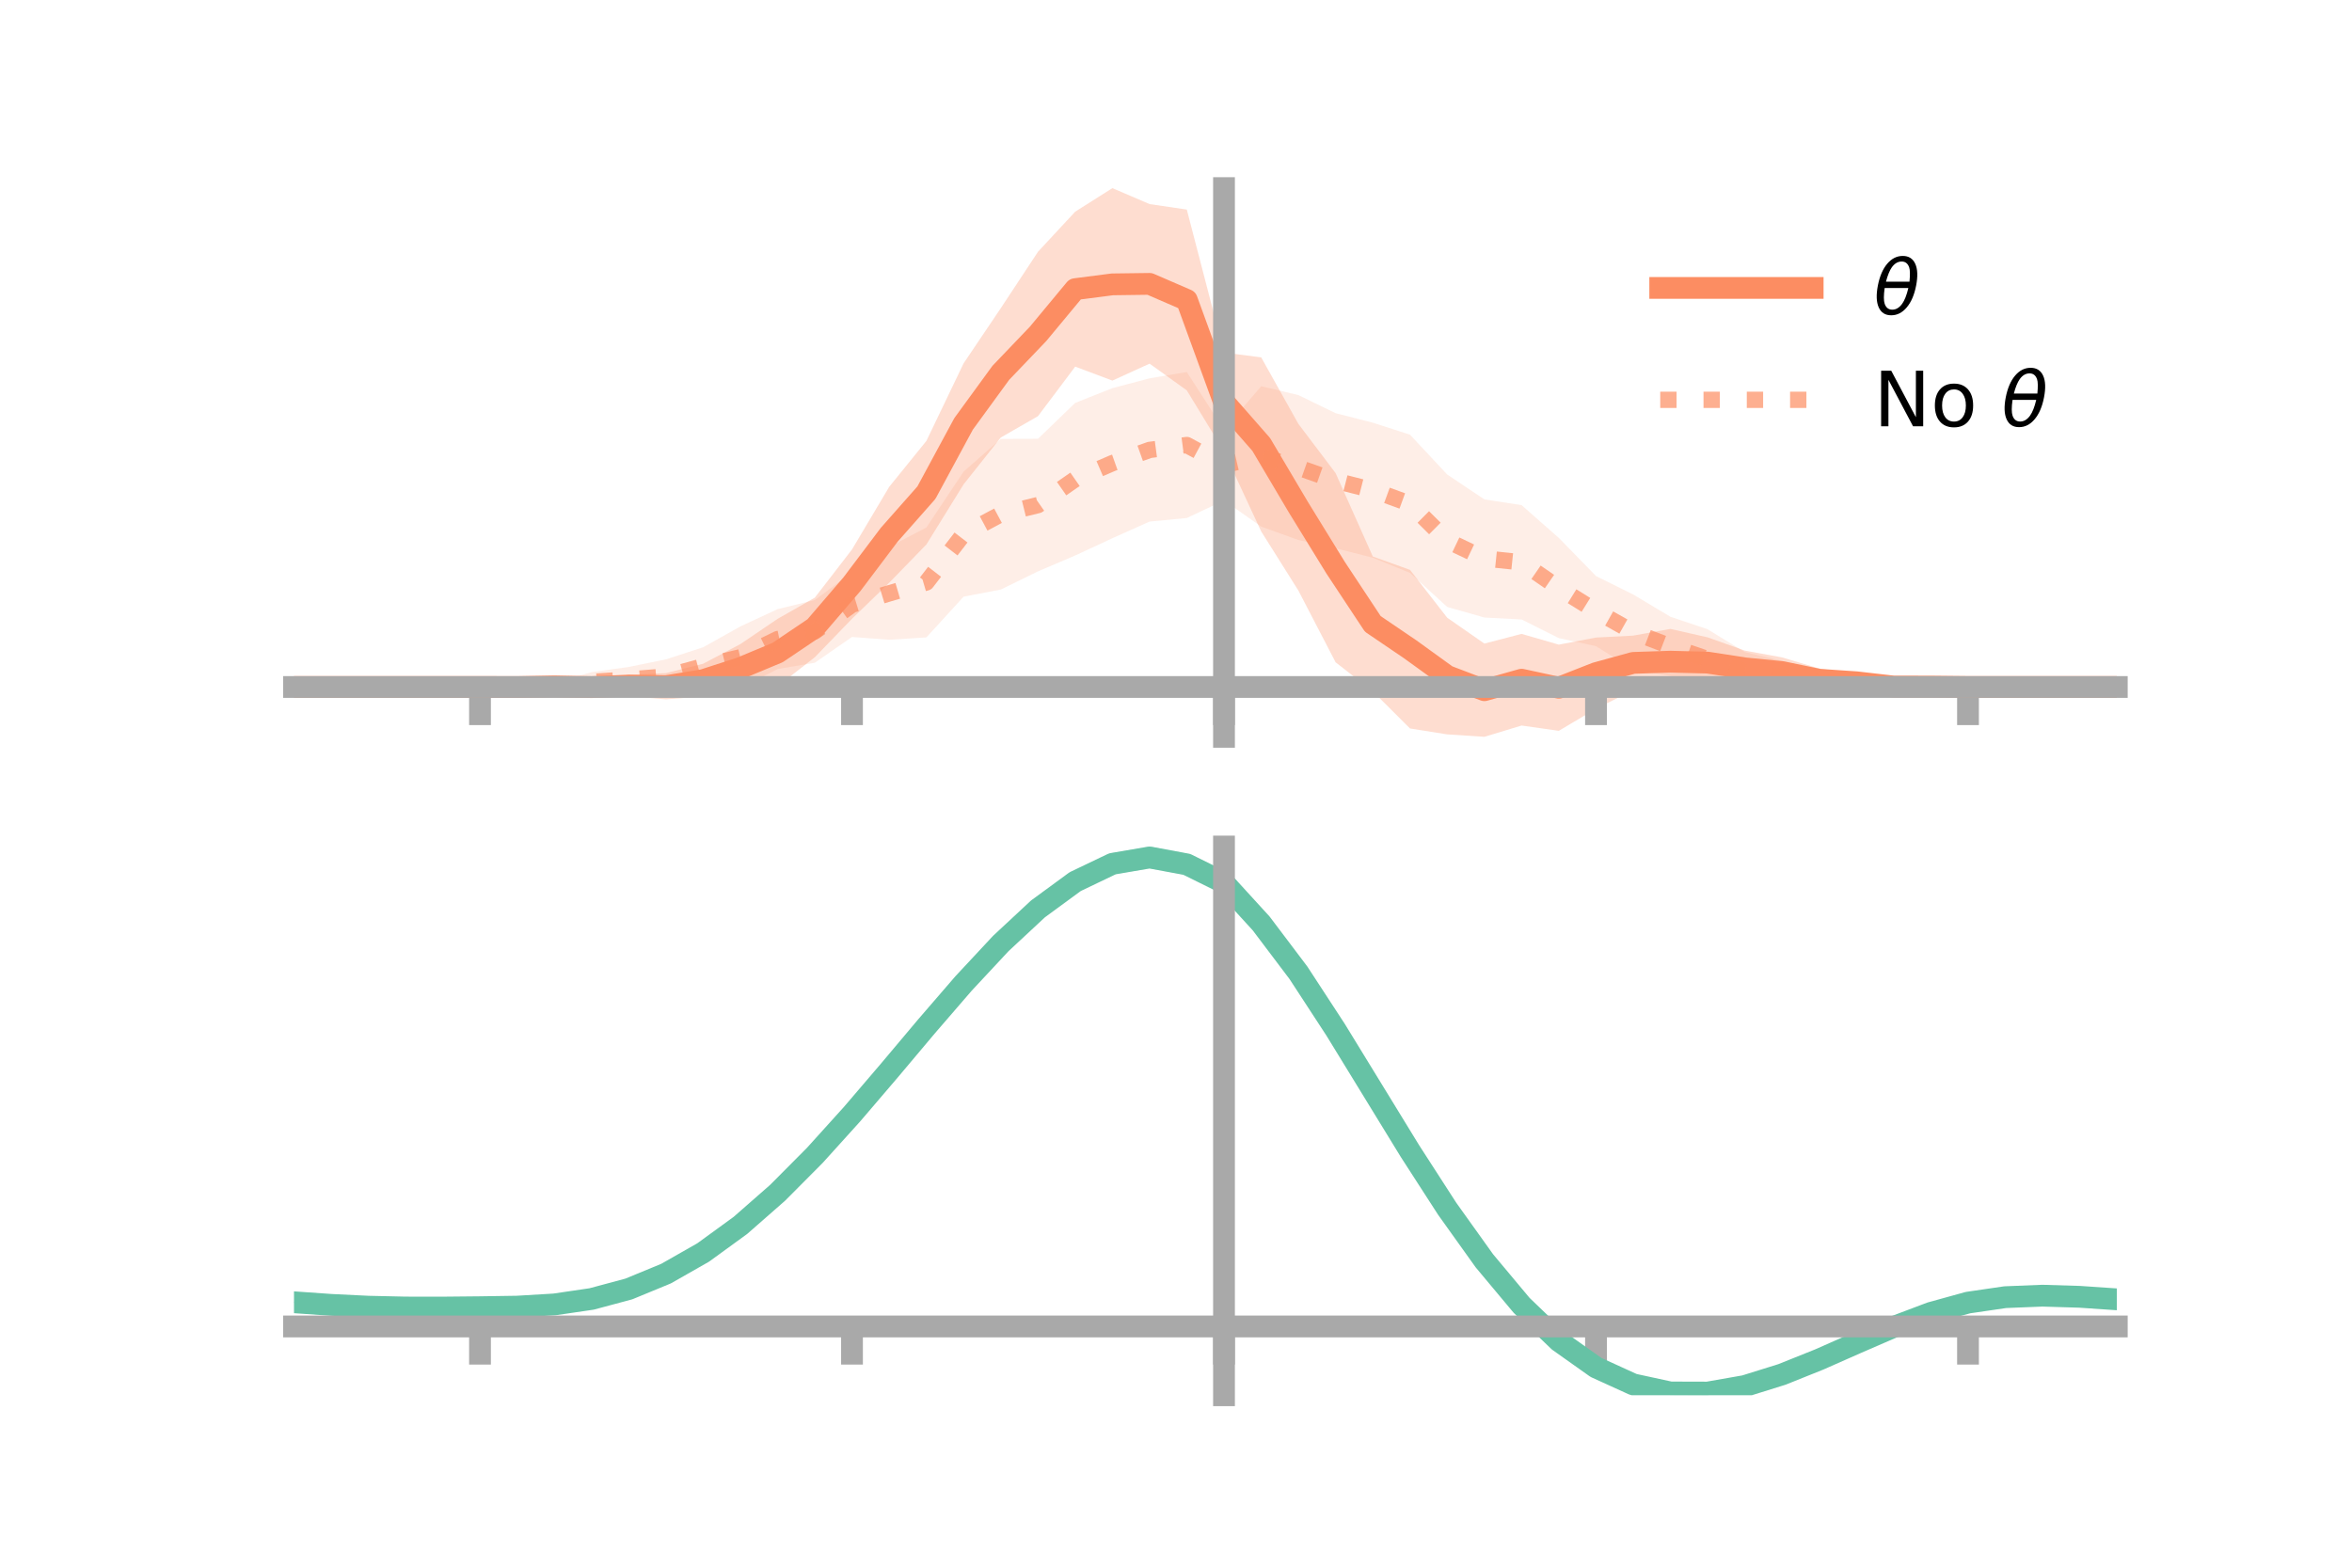 <?xml version="1.0" encoding="utf-8" standalone="no"?>
<!DOCTYPE svg PUBLIC "-//W3C//DTD SVG 1.1//EN"
  "http://www.w3.org/Graphics/SVG/1.1/DTD/svg11.dtd">
<!-- Created with matplotlib (https://matplotlib.org/) -->
<svg height="144pt" version="1.1" viewBox="0 0 216 144" width="216pt" xmlns="http://www.w3.org/2000/svg" xmlns:xlink="http://www.w3.org/1999/xlink">
 <defs>
  <style type="text/css">*{stroke-linecap:butt;stroke-linejoin:round;}</style>
 </defs>
 <g id="figure_1">
  <g id="patch_1">
   <path d="M 0 144 
L 216 144 
L 216 0 
L 0 0 
z
" style="fill:none;"/>
  </g>
  <g id="axes_1">
   <g id="patch_2">
    <path d="M 27 67.68 
L 194.4 67.68 
L 194.4 17.28 
L 27 17.28 
z
" style="fill:none;"/>
   </g>
   <g id="PolyCollection_1">
    <path clip-path="url(#pfad7688649)" d="M 27 63.104 
L 27 63.104 
L 30.416 63.104 
L 33.833 63.104 
L 37.249 63.104 
L 40.665 63.104 
L 44.082 63.104 
L 47.498 62.94 
L 50.914 62.507 
L 54.331 62.542 
L 57.747 61.984 
L 61.163 61.828 
L 64.58 60.966 
L 67.996 59.163 
L 71.412 56.845 
L 74.829 54.899 
L 78.245 50.47 
L 81.661 44.72 
L 85.078 40.499 
L 88.494 33.375 
L 91.91 28.307 
L 95.327 23.124 
L 98.743 19.443 
L 102.159 17.28 
L 105.576 18.747 
L 108.992 19.25 
L 112.408 32.384 
L 115.824 32.826 
L 119.241 38.938 
L 122.657 43.455 
L 126.073 51.116 
L 129.49 52.345 
L 132.906 56.74 
L 136.322 59.116 
L 139.739 58.225 
L 143.155 59.214 
L 146.571 58.562 
L 149.988 58.384 
L 153.404 57.77 
L 156.82 58.542 
L 160.237 59.761 
L 163.653 60.385 
L 167.069 61.404 
L 170.486 61.935 
L 173.902 62.619 
L 177.318 62.88 
L 180.735 63.104 
L 184.151 63.104 
L 187.567 63.104 
L 190.984 63.104 
L 194.4 63.104 
L 194.4 63.104 
L 194.4 63.104 
L 190.984 63.104 
L 187.567 63.104 
L 184.151 63.104 
L 180.735 63.104 
L 177.318 63.257 
L 173.902 63.507 
L 170.486 63.405 
L 167.069 63.475 
L 163.653 63.076 
L 160.237 63.023 
L 156.82 63.188 
L 153.404 63.787 
L 149.988 63.399 
L 146.571 65.101 
L 143.155 67.13 
L 139.739 66.643 
L 136.322 67.68 
L 132.906 67.457 
L 129.49 66.913 
L 126.073 63.502 
L 122.657 60.833 
L 119.241 54.248 
L 115.824 48.815 
L 112.408 41.467 
L 108.992 35.859 
L 105.576 33.403 
L 102.159 34.96 
L 98.743 33.677 
L 95.327 38.225 
L 91.91 40.187 
L 88.494 44.491 
L 85.078 50.012 
L 81.661 53.528 
L 78.245 56.838 
L 74.829 60.372 
L 71.412 63.036 
L 67.996 63.568 
L 64.58 63.981 
L 61.163 64.237 
L 57.747 63.963 
L 54.331 63.688 
L 50.914 63.583 
L 47.498 63.283 
L 44.082 63.104 
L 40.665 63.104 
L 37.249 63.104 
L 33.833 63.104 
L 30.416 63.104 
L 27 63.104 
z
" style="fill:#fc8d62;fill-opacity:0.3;"/>
   </g>
   <g id="PolyCollection_2">
    <path clip-path="url(#pfad7688649)" d="M 27 63.104 
L 27 63.104 
L 30.416 63.104 
L 33.833 63.104 
L 37.249 63.104 
L 40.665 63.104 
L 44.082 63.104 
L 47.498 63.011 
L 50.914 62.705 
L 54.331 61.742 
L 57.747 61.26 
L 61.163 60.564 
L 64.58 59.453 
L 67.996 57.54 
L 71.412 55.953 
L 74.829 55.117 
L 78.245 52.58 
L 81.661 50.239 
L 85.078 48.451 
L 88.494 43.321 
L 91.91 40.315 
L 95.327 40.304 
L 98.743 37.007 
L 102.159 35.654 
L 105.576 34.749 
L 108.992 34.174 
L 112.408 39.469 
L 115.824 35.474 
L 119.241 36.292 
L 122.657 37.952 
L 126.073 38.826 
L 129.49 39.929 
L 132.906 43.587 
L 136.322 45.871 
L 139.739 46.401 
L 143.155 49.408 
L 146.571 52.911 
L 149.988 54.609 
L 153.404 56.651 
L 156.82 57.801 
L 160.237 59.898 
L 163.653 60.7 
L 167.069 61.595 
L 170.486 62.35 
L 173.902 62.77 
L 177.318 62.831 
L 180.735 63.104 
L 184.151 63.104 
L 187.567 63.104 
L 190.984 63.104 
L 194.4 63.104 
L 194.4 63.104 
L 194.4 63.104 
L 190.984 63.104 
L 187.567 63.104 
L 184.151 63.104 
L 180.735 63.104 
L 177.318 63.27 
L 173.902 63.413 
L 170.486 63.84 
L 167.069 63.775 
L 163.653 63.753 
L 160.237 63.491 
L 156.82 63.291 
L 153.404 62.09 
L 149.988 61.504 
L 146.571 59.354 
L 143.155 58.613 
L 139.739 56.902 
L 136.322 56.723 
L 132.906 55.75 
L 129.49 52.62 
L 126.073 51.228 
L 122.657 50.362 
L 119.241 49.603 
L 115.824 48.37 
L 112.408 45.968 
L 108.992 47.583 
L 105.576 47.908 
L 102.159 49.437 
L 98.743 51.025 
L 95.327 52.482 
L 91.91 54.153 
L 88.494 54.807 
L 85.078 58.549 
L 81.661 58.766 
L 78.245 58.508 
L 74.829 60.877 
L 71.412 61.456 
L 67.996 63.207 
L 64.58 62.951 
L 61.163 63.713 
L 57.747 63.574 
L 54.331 63.534 
L 50.914 63.328 
L 47.498 63.255 
L 44.082 63.104 
L 40.665 63.104 
L 37.249 63.104 
L 33.833 63.104 
L 30.416 63.104 
L 27 63.104 
z
" style="fill:#fc8d62;fill-opacity:0.15;"/>
   </g>
   <g id="matplotlib.axis_1">
    <g id="xtick_1">
     <g id="line2d_1">
      <defs>
       <path d="M 0 0 
L 0 3.5 
" id="m64e321aba2" style="stroke:#a9a9a9;stroke-width:2;"/>
      </defs>
      <g>
       <use style="fill:#a9a9a9;stroke:#a9a9a9;stroke-width:2;" x="44.082" xlink:href="#m64e321aba2" y="63.104"/>
      </g>
     </g>
    </g>
    <g id="xtick_2">
     <g id="line2d_2">
      <g>
       <use style="fill:#a9a9a9;stroke:#a9a9a9;stroke-width:2;" x="78.245" xlink:href="#m64e321aba2" y="63.104"/>
      </g>
     </g>
    </g>
    <g id="xtick_3">
     <g id="line2d_3">
      <g>
       <use style="fill:#a9a9a9;stroke:#a9a9a9;stroke-width:2;" x="112.408" xlink:href="#m64e321aba2" y="63.104"/>
      </g>
     </g>
    </g>
    <g id="xtick_4">
     <g id="line2d_4">
      <g>
       <use style="fill:#a9a9a9;stroke:#a9a9a9;stroke-width:2;" x="146.571" xlink:href="#m64e321aba2" y="63.104"/>
      </g>
     </g>
    </g>
    <g id="xtick_5">
     <g id="line2d_5">
      <g>
       <use style="fill:#a9a9a9;stroke:#a9a9a9;stroke-width:2;" x="180.735" xlink:href="#m64e321aba2" y="63.104"/>
      </g>
     </g>
    </g>
   </g>
   <g id="matplotlib.axis_2"/>
   <g id="line2d_6">
    <path clip-path="url(#pfad7688649)" d="M 27 63.104 
L 30.416 63.104 
L 33.833 63.104 
L 37.249 63.104 
L 40.665 63.104 
L 44.082 63.104 
L 47.498 63.111 
L 50.914 63.045 
L 54.331 63.115 
L 57.747 62.973 
L 61.163 63.033 
L 64.58 62.473 
L 67.996 61.365 
L 71.412 59.941 
L 74.829 57.636 
L 78.245 53.654 
L 81.661 49.124 
L 85.078 45.255 
L 88.494 38.933 
L 91.91 34.247 
L 95.327 30.675 
L 98.743 26.56 
L 102.159 26.12 
L 105.576 26.075 
L 108.992 27.555 
L 112.408 36.926 
L 115.824 40.821 
L 119.241 46.593 
L 122.657 52.144 
L 126.073 57.309 
L 129.49 59.629 
L 132.906 62.098 
L 136.322 63.398 
L 139.739 62.434 
L 143.155 63.172 
L 146.571 61.832 
L 149.988 60.891 
L 153.404 60.778 
L 156.82 60.865 
L 160.237 61.392 
L 163.653 61.731 
L 167.069 62.439 
L 170.486 62.67 
L 173.902 63.063 
L 177.318 63.069 
L 180.735 63.104 
L 184.151 63.104 
L 187.567 63.104 
L 190.984 63.104 
L 194.4 63.104 
" style="fill:none;stroke:#fc8d62;stroke-linecap:square;stroke-width:2;"/>
   </g>
   <g id="line2d_7">
    <path clip-path="url(#pfad7688649)" d="M 27 63.104 
L 30.416 63.104 
L 33.833 63.104 
L 37.249 63.104 
L 40.665 63.104 
L 44.082 63.104 
L 47.498 63.133 
L 50.914 63.016 
L 54.331 62.638 
L 57.747 62.417 
L 61.163 62.139 
L 64.58 61.202 
L 67.996 60.373 
L 71.412 58.705 
L 74.829 57.997 
L 78.245 55.544 
L 81.661 54.503 
L 85.078 53.5 
L 88.494 49.064 
L 91.91 47.234 
L 95.327 46.393 
L 98.743 44.016 
L 102.159 42.545 
L 105.576 41.329 
L 108.992 40.879 
L 112.408 42.718 
L 115.824 41.922 
L 119.241 42.947 
L 122.657 44.157 
L 126.073 45.027 
L 129.49 46.274 
L 132.906 49.669 
L 136.322 51.297 
L 139.739 51.652 
L 143.155 54.01 
L 146.571 56.133 
L 149.988 58.057 
L 153.404 59.371 
L 156.82 60.546 
L 160.237 61.695 
L 163.653 62.227 
L 167.069 62.685 
L 170.486 63.095 
L 173.902 63.092 
L 177.318 63.051 
L 180.735 63.104 
L 184.151 63.104 
L 187.567 63.104 
L 190.984 63.104 
L 194.4 63.104 
" style="fill:none;stroke:#fc8d62;stroke-dasharray:1.5,2.475;stroke-dashoffset:0;stroke-opacity:0.7;stroke-width:1.5;"/>
   </g>
   <g id="patch_3">
    <path d="M 112.408 67.68 
L 112.408 17.28 
" style="fill:none;stroke:#a9a9a9;stroke-linecap:square;stroke-linejoin:miter;stroke-width:2;"/>
   </g>
   <g id="patch_4">
    <path d="M 194.4 67.68 
L 194.4 17.28 
" style="fill:none;"/>
   </g>
   <g id="patch_5">
    <path d="M 27 63.104 
L 194.4 63.104 
" style="fill:none;stroke:#a9a9a9;stroke-linecap:square;stroke-linejoin:miter;stroke-width:2;"/>
   </g>
   <g id="patch_6">
    <path d="M 27 17.28 
L 194.4 17.28 
" style="fill:none;"/>
   </g>
   <g id="legend_1">
    <g id="line2d_8">
     <path d="M 152.47 26.449 
L 166.47 26.449 
" style="fill:none;stroke:#fc8d62;stroke-linecap:square;stroke-width:2;"/>
    </g>
    <g id="line2d_9"/>
    <g id="text_1">
     <!-- $\theta$ -->
     <g transform="translate(172.07 28.899)scale(0.07 -0.07)">
      <defs>
       <path d="M 45.516 34.672 
L 14.453 34.672 
Q 12.359 20.062 14.5 13.875 
Q 17.188 6.25 24.469 6.25 
Q 31.781 6.25 37.359 13.922 
Q 42.234 20.656 45.516 34.672 
z
M 47.016 42.969 
Q 48.344 56.844 46.625 61.719 
Q 43.953 69.438 36.766 69.438 
Q 29.297 69.438 23.828 61.812 
Q 19.531 55.672 16.156 42.969 
z
M 38.188 76.766 
Q 49.906 76.766 54.594 66.406 
Q 59.281 56.109 55.719 37.844 
Q 52.203 19.625 43.453 9.281 
Q 34.766 -1.125 23.047 -1.125 
Q 11.281 -1.125 6.641 9.281 
Q 2 19.625 5.516 37.844 
Q 9.078 56.109 17.719 66.406 
Q 26.422 76.766 38.188 76.766 
z
" id="DejaVuSans-Oblique-952"/>
      </defs>
      <use transform="translate(0 0.234)" xlink:href="#DejaVuSans-Oblique-952"/>
     </g>
    </g>
    <g id="line2d_10">
     <path d="M 152.47 36.724 
L 166.47 36.724 
" style="fill:none;stroke:#fc8d62;stroke-dasharray:1.5,2.475;stroke-dashoffset:0;stroke-opacity:0.7;stroke-width:1.5;"/>
    </g>
    <g id="line2d_11"/>
    <g id="text_2">
     <!-- No $\theta$ -->
     <g transform="translate(172.07 39.174)scale(0.07 -0.07)">
      <defs>
       <path d="M 9.812 72.906 
L 23.094 72.906 
L 55.422 11.922 
L 55.422 72.906 
L 64.984 72.906 
L 64.984 0 
L 51.703 0 
L 19.391 60.984 
L 19.391 0 
L 9.812 0 
z
" id="DejaVuSans-78"/>
       <path d="M 30.609 48.391 
Q 23.391 48.391 19.188 42.75 
Q 14.984 37.109 14.984 27.297 
Q 14.984 17.484 19.156 11.844 
Q 23.344 6.203 30.609 6.203 
Q 37.797 6.203 41.984 11.859 
Q 46.188 17.531 46.188 27.297 
Q 46.188 37.016 41.984 42.703 
Q 37.797 48.391 30.609 48.391 
z
M 30.609 56 
Q 42.328 56 49.016 48.375 
Q 55.719 40.766 55.719 27.297 
Q 55.719 13.875 49.016 6.219 
Q 42.328 -1.422 30.609 -1.422 
Q 18.844 -1.422 12.172 6.219 
Q 5.516 13.875 5.516 27.297 
Q 5.516 40.766 12.172 48.375 
Q 18.844 56 30.609 56 
z
" id="DejaVuSans-111"/>
       <path id="DejaVuSans-32"/>
      </defs>
      <use transform="translate(0 0.234)" xlink:href="#DejaVuSans-78"/>
      <use transform="translate(74.805 0.234)" xlink:href="#DejaVuSans-111"/>
      <use transform="translate(135.986 0.234)" xlink:href="#DejaVuSans-32"/>
      <use transform="translate(167.773 0.234)" xlink:href="#DejaVuSans-Oblique-952"/>
     </g>
    </g>
   </g>
  </g>
  <g id="axes_2">
   <g id="patch_7">
    <path d="M 27 128.16 
L 194.4 128.16 
L 194.4 77.76 
L 27 77.76 
z
" style="fill:none;"/>
   </g>
   <g id="PolyCollection_3">
    <path clip-path="url(#p3b3373f2c2)" d="M 27 119.671 
L 27 119.569 
L 30.416 119.818 
L 33.833 119.99 
L 37.249 120.068 
L 40.665 120.065 
L 44.082 120.024 
L 47.498 119.966 
L 50.914 119.757 
L 54.331 119.246 
L 57.747 118.315 
L 61.163 116.878 
L 64.58 114.89 
L 67.996 112.344 
L 71.412 109.276 
L 74.829 105.753 
L 78.245 101.878 
L 81.661 97.782 
L 85.078 93.623 
L 88.494 89.575 
L 91.91 85.827 
L 95.327 82.576 
L 98.743 80.021 
L 102.159 78.354 
L 105.576 77.76 
L 108.992 78.408 
L 112.408 80.133 
L 115.824 83.93 
L 119.241 88.532 
L 122.657 93.856 
L 126.073 99.526 
L 129.49 105.205 
L 132.906 110.597 
L 136.322 115.463 
L 139.739 119.621 
L 143.155 122.947 
L 146.571 125.383 
L 149.988 126.935 
L 153.404 127.664 
L 156.82 127.668 
L 160.237 127.073 
L 163.653 126.023 
L 167.069 124.678 
L 170.486 123.201 
L 173.902 121.755 
L 177.318 120.494 
L 180.735 119.567 
L 184.151 119.073 
L 187.567 118.94 
L 190.984 119.048 
L 194.4 119.289 
L 194.4 119.411 
L 194.4 119.411 
L 190.984 119.187 
L 187.567 119.09 
L 184.151 119.231 
L 180.735 119.738 
L 177.318 120.699 
L 173.902 122.017 
L 170.486 123.532 
L 167.069 125.075 
L 163.653 126.473 
L 160.237 127.555 
L 156.82 128.16 
L 153.404 128.144 
L 149.988 127.393 
L 146.571 125.829 
L 143.155 123.42 
L 139.739 120.179 
L 136.322 116.16 
L 132.906 111.469 
L 129.49 106.273 
L 126.073 100.795 
L 122.657 95.319 
L 119.241 90.172 
L 115.824 85.721 
L 112.408 82.037 
L 108.992 80.384 
L 105.576 79.762 
L 102.159 80.337 
L 98.743 81.941 
L 95.327 84.393 
L 91.91 87.506 
L 88.494 91.088 
L 85.078 94.952 
L 81.661 98.917 
L 78.245 102.816 
L 74.829 106.503 
L 71.412 109.854 
L 67.996 112.775 
L 64.58 115.201 
L 61.163 117.103 
L 57.747 118.485 
L 54.331 119.386 
L 50.914 119.88 
L 47.498 120.076 
L 44.082 120.122 
L 40.665 120.147 
L 37.249 120.137 
L 33.833 120.059 
L 30.416 119.9 
L 27 119.671 
z
" style="fill:#66c2a5;fill-opacity:0.3;"/>
   </g>
   <g id="matplotlib.axis_3">
    <g id="xtick_6">
     <g id="line2d_12">
      <g>
       <use style="fill:#a9a9a9;stroke:#a9a9a9;stroke-width:2;" x="44.082" xlink:href="#m64e321aba2" y="121.842"/>
      </g>
     </g>
    </g>
    <g id="xtick_7">
     <g id="line2d_13">
      <g>
       <use style="fill:#a9a9a9;stroke:#a9a9a9;stroke-width:2;" x="78.245" xlink:href="#m64e321aba2" y="121.842"/>
      </g>
     </g>
    </g>
    <g id="xtick_8">
     <g id="line2d_14">
      <g>
       <use style="fill:#a9a9a9;stroke:#a9a9a9;stroke-width:2;" x="112.408" xlink:href="#m64e321aba2" y="121.842"/>
      </g>
     </g>
    </g>
    <g id="xtick_9">
     <g id="line2d_15">
      <g>
       <use style="fill:#a9a9a9;stroke:#a9a9a9;stroke-width:2;" x="146.571" xlink:href="#m64e321aba2" y="121.842"/>
      </g>
     </g>
    </g>
    <g id="xtick_10">
     <g id="line2d_16">
      <g>
       <use style="fill:#a9a9a9;stroke:#a9a9a9;stroke-width:2;" x="180.735" xlink:href="#m64e321aba2" y="121.842"/>
      </g>
     </g>
    </g>
   </g>
   <g id="matplotlib.axis_4"/>
   <g id="line2d_17">
    <path clip-path="url(#p3b3373f2c2)" d="M 27 119.62 
L 30.416 119.859 
L 33.833 120.025 
L 37.249 120.102 
L 40.665 120.106 
L 44.082 120.073 
L 47.498 120.021 
L 50.914 119.818 
L 54.331 119.316 
L 57.747 118.4 
L 61.163 116.991 
L 64.58 115.045 
L 67.996 112.56 
L 71.412 109.565 
L 74.829 106.128 
L 78.245 102.347 
L 81.661 98.35 
L 85.078 94.288 
L 88.494 90.332 
L 91.91 86.666 
L 95.327 83.485 
L 98.743 80.981 
L 102.159 79.346 
L 105.576 78.761 
L 108.992 79.396 
L 112.408 81.085 
L 115.824 84.826 
L 119.241 89.352 
L 122.657 94.587 
L 126.073 100.161 
L 129.49 105.739 
L 132.906 111.033 
L 136.322 115.812 
L 139.739 119.9 
L 143.155 123.184 
L 146.571 125.606 
L 149.988 127.164 
L 153.404 127.904 
L 156.82 127.914 
L 160.237 127.314 
L 163.653 126.248 
L 167.069 124.877 
L 170.486 123.367 
L 173.902 121.886 
L 177.318 120.596 
L 180.735 119.652 
L 184.151 119.152 
L 187.567 119.015 
L 190.984 119.118 
L 194.4 119.35 
" style="fill:none;stroke:#66c2a5;stroke-linecap:square;stroke-width:2;"/>
   </g>
   <g id="patch_8">
    <path d="M 112.408 128.16 
L 112.408 77.76 
" style="fill:none;stroke:#a9a9a9;stroke-linecap:square;stroke-linejoin:miter;stroke-width:2;"/>
   </g>
   <g id="patch_9">
    <path d="M 194.4 128.16 
L 194.4 77.76 
" style="fill:none;"/>
   </g>
   <g id="patch_10">
    <path d="M 27 121.842 
L 194.4 121.842 
" style="fill:none;stroke:#a9a9a9;stroke-linecap:square;stroke-linejoin:miter;stroke-width:2;"/>
   </g>
   <g id="patch_11">
    <path d="M 27 77.76 
L 194.4 77.76 
" style="fill:none;"/>
   </g>
  </g>
 </g>
 <defs>
  <clipPath id="pfad7688649">
   <rect height="50.4" width="167.4" x="27" y="17.28"/>
  </clipPath>
  <clipPath id="p3b3373f2c2">
   <rect height="50.4" width="167.4" x="27" y="77.76"/>
  </clipPath>
 </defs>
</svg>
